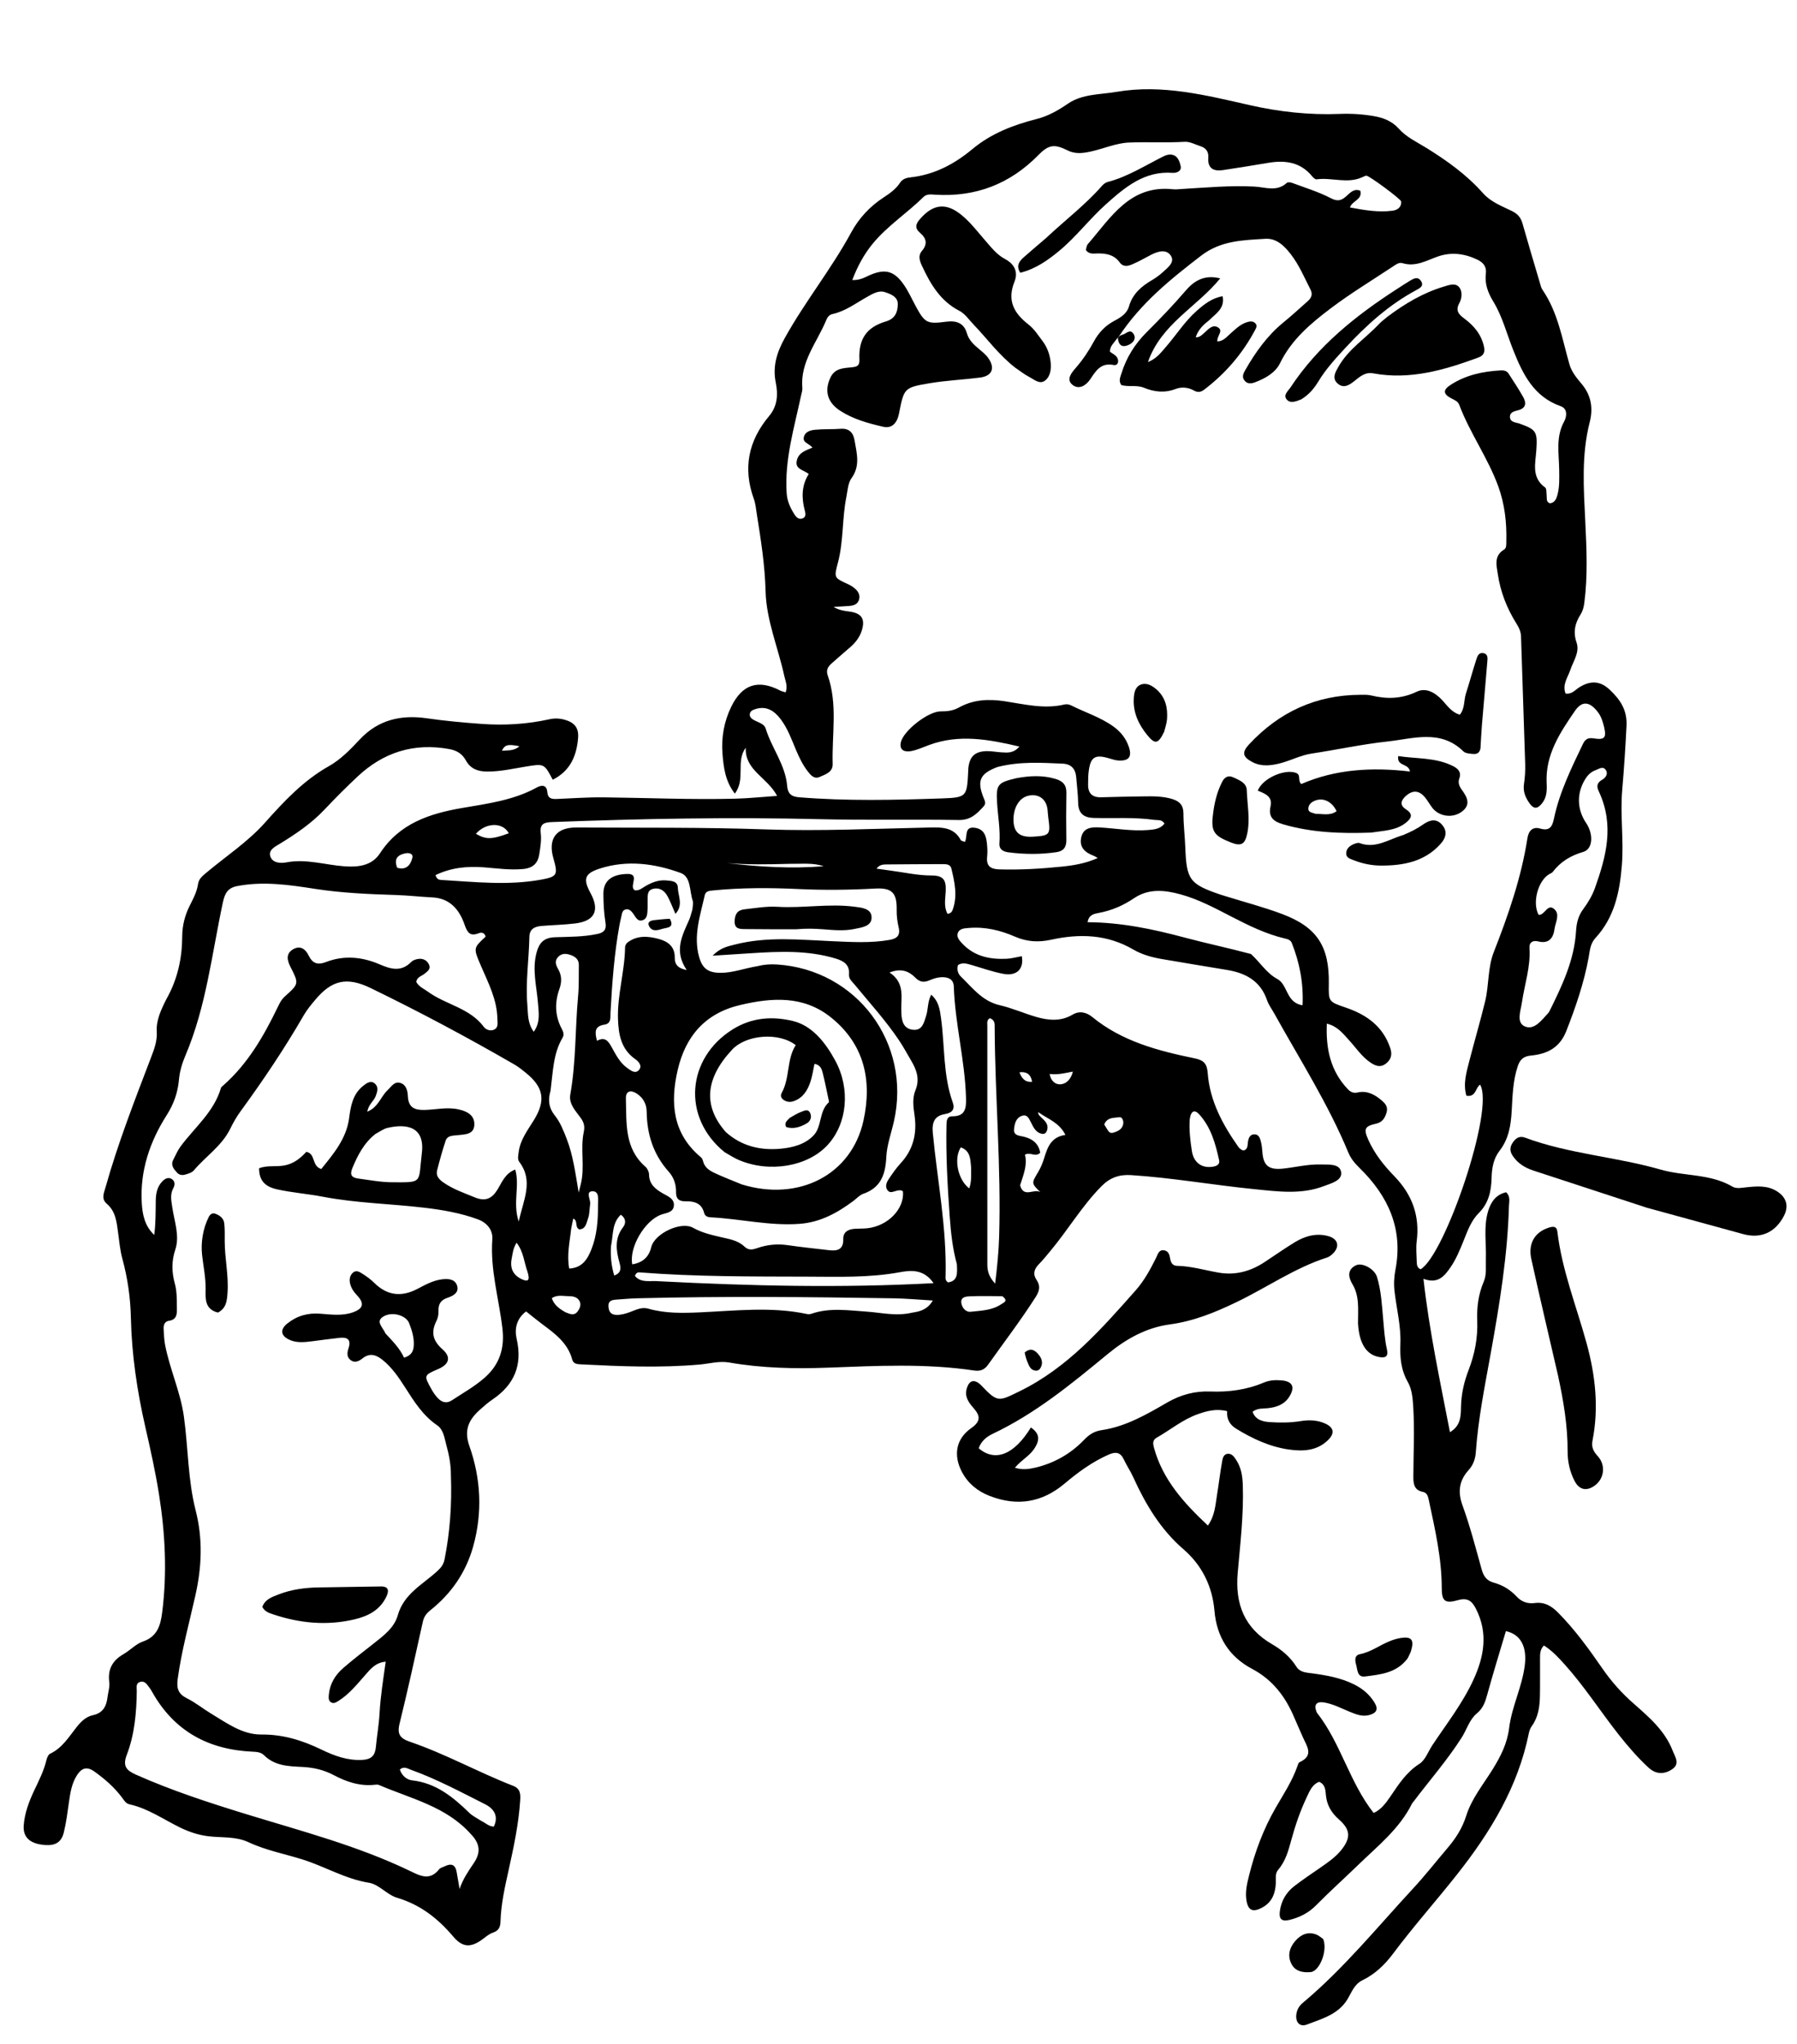 <svg version="1.1" id="Layer_1" xmlns="http://www.w3.org/2000/svg" xmlns:xlink="http://www.w3.org/1999/xlink" x="0px" y="0px"
	 width="100%" viewBox="0 0 816 928" enable-background="new 0 0 816 928" xml:space="preserve">
<path fill="#000000" opacity="1" stroke="none" 
	d="
M75.531,453.645 
	C80.676,444.536 82.695,435.062 82.746,425.04 
	C82.77,420.172 83.963,415.495 86.182,411.099 
	C87.756,407.984 89.429,404.896 89.924,401.35 
	C90.25,399.009 91.955,397.663 93.644,396.245 
	C102.573,388.745 112.485,382.26 120.245,373.566 
	C128.993,363.764 137.766,354.342 149.406,347.791 
	C154.731,344.794 159.129,340.222 163.354,335.716 
	C171.762,326.75 182.079,324.394 193.911,326.11 
	C202.133,327.302 210.434,328.049 218.724,328.652 
	C229.063,329.406 239.358,328.783 249.51,326.535 
	C251.857,326.016 254.153,326.113 256.426,326.758 
	C260.56,327.932 262.902,330.141 262.505,335.016 
	C261.824,343.384 258.839,350.02 250.997,354 
	C247.145,346.622 247.07,346.667 238.885,347.997 
	C232.983,348.956 227.144,350.341 221.08,350.28 
	C216.881,350.238 213.616,348.997 211.524,345.188 
	C209.906,342.239 207.479,340.704 204.029,340.075 
	C187.883,337.133 174.026,341.549 162.218,352.68 
	C157.126,357.479 152.167,362.432 147.367,367.522 
	C141.464,373.783 134.476,378.517 127.209,382.982 
	C125.094,384.281 121.722,385.798 122.763,388.824 
	C123.804,391.845 127.389,392.013 130.164,391.49 
	C139.119,389.801 147.695,392.677 156.449,393.304 
	C162.746,393.755 168.887,392.999 172.516,387.428 
	C181.372,373.832 195.041,369.368 209.798,366.831 
	C221.456,364.827 233.206,363.327 243.808,357.493 
	C246.067,356.25 248.258,356.372 248.515,359.541 
	C248.768,362.665 250.645,362.814 252.999,362.717 
	C259.987,362.431 266.98,361.917 273.966,361.992 
	C293.956,362.208 313.941,363.106 333.936,362.598 
	C339.87,362.447 345.791,361.819 352.862,361.33 
	C348.562,353.011 338.143,349.732 338.639,339.473 
	C333.984,345.686 338.708,353.735 333.674,360.279 
	C329.307,354.672 328.575,348.352 328.076,342.227 
	C327.477,334.862 328.784,327.562 332.049,320.853 
	C337.023,310.631 344.301,308.332 354.258,313.496 
	C354.953,313.856 355.76,314.001 356.744,314.321 
	C357.793,311.535 356.643,309.195 356.14,306.884 
	C353.344,294.051 347.986,281.605 347.647,268.464 
	C347.34,256.56 345.51,245.008 343.655,233.376 
	C343.288,231.078 343.102,228.69 342.318,226.529 
	C337.261,212.581 339.821,200.095 349.263,188.867 
	C353.059,184.352 353.357,179.078 352.271,173.729 
	C350.75,166.236 352.782,159.9 356.449,153.306 
	C365.609,136.837 377.507,122.132 386.491,105.572 
	C390.038,99.034 395.008,93.695 401.296,89.601 
	C404.084,87.786 406.816,85.831 408.699,82.977 
	C409.811,81.29 411.428,80.746 413.36,80.536 
	C424.17,79.359 433.32,74.553 441.569,67.673 
	C450.077,60.578 460.151,56.727 470.745,54.027 
	C475.969,52.695 480.476,50.121 484.961,47.054 
	C491.473,42.6 499.539,42.976 507.039,41.695 
	C527.826,38.145 547.747,43.276 567.716,47.78 
	C581.106,50.8 594.618,52.27 608.347,51.718 
	C613.517,51.51 618.662,51.831 623.779,52.704 
	C628.169,53.453 632.091,54.965 635.146,58.393 
	C638.654,62.329 643.439,64.496 647.813,67.214 
	C657.191,73.039 666.091,79.427 673.471,87.761 
	C676.976,91.72 681.967,93.553 686.532,95.804 
	C689.249,97.144 690.594,98.779 691.367,101.519 
	C693.898,110.485 696.578,119.408 699.223,128.342 
	C699.553,129.456 699.808,130.672 700.446,131.603 
	C707.448,141.821 709.358,153.856 712.667,165.399 
	C713.652,168.836 715.95,171.613 718.186,174.261 
	C722.576,179.462 723.497,185.344 721.885,191.616 
	C718.041,206.568 719.132,221.681 719.862,236.823 
	C720.456,249.13 721.024,261.453 719.417,273.749 
	C719.173,275.618 718.723,277.369 717.739,278.921 
	C715.204,282.92 714.255,286.901 715.896,291.687 
	C717.41,296.106 714.469,300.025 713.094,304.079 
	C711.916,307.554 709.323,310.786 710.903,314.865 
	C713.813,315.301 715.305,313.158 717.209,311.988 
	C722.237,308.896 726.633,309.066 730.897,313.071 
	C735.585,317.474 738.952,322.23 738.584,329.487 
	C738.094,339.133 737.498,348.765 736.651,358.378 
	C735.64,369.859 737.389,381.31 736.471,392.824 
	C735.494,405.1 733.052,416.568 724.437,425.891 
	C722.071,428.452 721.943,431.633 721.385,434.691 
	C719.284,446.212 715.509,457.169 711.247,468.063 
	C708.233,475.766 702.463,478.512 695.234,479.204 
	C691.769,479.535 690.215,481.034 689.213,484.007 
	C686.999,490.574 686.833,497.439 686.455,504.215 
	C686.086,510.843 685.135,517.033 680.909,522.479 
	C678.174,526.003 677.423,530.341 677.315,534.748 
	C677.168,540.722 676.006,546.231 671.501,550.707 
	C668.005,554.18 666.383,558.848 664.577,563.333 
	C662.896,567.51 661.197,571.675 658.622,575.408 
	C655.864,579.405 652.909,583.022 646.375,580.571 
	C649.035,604.37 653.923,626.97 658.405,650.194 
	C663.518,647.217 663.333,642.488 663.436,638.499 
	C663.584,632.701 664.826,627.308 666.873,621.998 
	C669.661,614.767 671.101,607.337 670.795,599.535 
	C670.559,593.51 671.312,587.565 673.723,581.944 
	C675.162,578.589 674.604,575.06 674.722,571.581 
	C674.972,564.287 673.581,556.896 675.78,549.719 
	C677.047,545.587 679.349,542.31 683.915,541.275 
	C685.988,543.205 685.255,545.507 685.199,547.539 
	C684.576,570.065 680.92,592.22 676.937,614.336 
	C674.255,629.227 671.233,644.071 670.162,659.207 
	C669.945,662.276 669.041,665.012 666.908,667.371 
	C662.639,672.094 661.828,677.136 664.104,683.411 
	C667.561,692.937 670.107,702.801 672.831,712.579 
	C673.675,715.609 675.141,717.646 678.199,718.473 
	C682.327,719.589 685.843,721.753 688.744,724.873 
	C690.982,727.279 693.812,728.175 696.904,727.769 
	C701.362,727.182 704.558,729.133 707.507,732.111 
	C715.165,739.847 721.523,748.652 727.668,757.542 
	C731.703,763.38 736.272,768.5 741.544,773.156 
	C748.664,779.443 756.021,785.622 759.56,794.85 
	C760.605,797.577 763.097,800.741 759.202,803.289 
	C755.562,805.671 751.845,805.493 748.635,802.533 
	C743.606,797.896 739.136,792.72 734.906,787.345 
	C726.663,776.874 719.46,765.601 710.522,755.667 
	C707.659,752.485 704.749,749.332 701.071,747.039 
	C699.257,748.927 699.327,750.95 699.316,752.921 
	C699.283,758.587 699.38,764.255 699.266,769.919 
	C699.168,774.786 698.542,779.544 695.54,783.676 
	C694.883,784.581 694.459,785.751 694.234,786.861 
	C689.315,811.203 676.854,831.708 661.732,850.86 
	C652.132,863.019 641.81,874.59 632.524,887.016 
	C628.835,891.952 624.346,896.268 618.65,899.025 
	C615.042,900.771 613.799,904.387 611.96,907.495 
	C607.799,914.525 600.324,916.471 593.533,919.097 
	C589.985,920.47 587.975,917.767 588.751,913.894 
	C589.126,912.025 590.131,910.493 591.57,909.289 
	C610.175,893.711 625.428,874.894 641.824,857.188 
	C647.253,851.326 652.182,845.002 657.369,838.913 
	C661.063,834.577 664.03,829.951 665.783,824.375 
	C668.256,816.509 673.575,810.083 677.859,803.152 
	C681.46,797.327 684.411,791.551 685.298,784.396 
	C686.499,774.709 691.231,765.735 692.411,755.882 
	C693.391,747.705 690.64,742.005 683.809,740.515 
	C681.005,749.974 678.062,759.45 675.435,769.013 
	C674.495,772.435 673.578,775.444 670.601,777.898 
	C667.233,780.674 666.059,785.196 663.734,788.844 
	C657.177,799.133 649.132,808.286 641.812,817.991 
	C641.611,818.257 641.342,818.486 641.198,818.778 
	C635.549,830.229 625.579,838.084 616.759,846.637 
	C610.398,852.804 603.78,858.756 597.522,865.089 
	C594.241,868.41 590.051,870.583 585.352,871.663 
	C581.722,872.497 580.743,870.902 581.163,867.705 
	C581.779,863.011 584.024,859.144 587.717,856.293 
	C591.667,853.244 595.837,850.479 599.938,847.628 
	C603.229,845.342 606.523,843.049 609.053,839.894 
	C613.433,834.432 613.315,830.712 608.068,826.08 
	C604.623,823.039 602.541,819.641 602.083,815.037 
	C601.867,812.863 601.93,810.241 599.046,808.928 
	C595.834,810.093 594.665,813.184 593.354,815.951 
	C590.429,822.131 588.215,828.597 586.407,835.192 
	C585.083,840.021 583.837,844.866 580.451,848.796 
	C578.868,850.632 579.438,852.915 579.331,855.042 
	C579.1,859.632 577.589,863.528 573.373,865.894 
	C568.807,868.456 566.577,867.333 565.919,862.195 
	C565.443,858.477 566.337,854.868 567.214,851.343 
	C569.878,840.635 573.718,830.375 579.244,820.759 
	C582.807,814.56 586.815,808.575 589.167,801.734 
	C589.38,801.113 589.634,800.235 590.114,800.018 
	C596.867,796.972 593.331,792.66 591.577,788.58 
	C590.327,785.672 588.986,782.804 587.763,779.885 
	C583.786,770.4 577.987,762.649 568.609,757.679 
	C558.131,752.126 552.504,743.232 551.47,731.253 
	C550.516,720.185 545.814,710.616 537.416,703.363 
	C526.929,694.307 520.149,682.876 514.534,670.517 
	C513.297,667.793 511.57,665.293 510.311,662.578 
	C508.751,659.215 506.571,658.993 503.428,660.379 
	C496.014,663.646 489.554,668.368 483.443,673.518 
	C473.128,682.21 461.8,683.956 449.403,679.144 
	C443.991,677.043 439.603,673.545 436.811,668.269 
	C432.828,660.746 434.025,653.25 441.008,648.365 
	C445.473,645.242 445.167,642.757 442.037,639.201 
	C439.943,636.822 438.008,634.21 438.921,630.659 
	C439.96,626.62 442.371,625.902 445.358,628.735 
	C445.479,628.849 445.586,628.977 445.702,629.098 
	C453.101,636.83 453.469,636.271 463.066,631.577 
	C484.767,620.962 500.164,603.351 515.695,585.81 
	C519.569,581.434 522.374,576.272 524.978,571.028 
	C525.743,569.487 526.156,567.234 528.654,567.648 
	C530.65,567.979 531.063,569.698 531.354,571.404 
	C531.658,573.19 532.418,574.63 534.486,574.675 
	C540.866,574.813 546.969,576.629 553.187,577.731 
	C560.839,579.087 567.717,577.238 574.097,573.069 
	C578.699,570.061 583.186,566.868 587.878,564.01 
	C592.559,561.158 597.664,559.677 603.167,561.188 
	C607.726,562.44 608.528,566.082 605.045,569.333 
	C604.329,570.001 603.449,570.629 602.532,570.925 
	C587.813,575.67 575.155,584.596 561.36,591.215 
	C551.708,595.847 542.014,599.819 531.24,601.266 
	C520.452,602.714 511.256,607.9 502.795,614.878 
	C486.479,628.334 470.105,641.79 450.764,650.942 
	C447.915,652.29 445.491,654.348 444.421,657.505 
	C451.937,663.902 460.579,660.381 468.116,648.052 
	C472.071,650.813 472.408,653.631 469.501,657.913 
	C467.32,661.124 463.733,662.883 460.856,666.347 
	C464.242,667.394 467.187,666.981 469.968,666.331 
	C478.61,664.312 486.126,660.075 492.264,653.685 
	C494.559,651.297 496.81,649.776 500.229,649.274 
	C511.169,647.664 520.616,642.174 529.981,636.748 
	C536.106,633.2 542.563,631.464 549.527,631.732 
	C557.979,632.058 566.136,630.961 573.953,627.649 
	C576.479,626.578 579.138,626.455 581.813,626.665 
	C586.913,627.064 588.209,629.645 585.474,634.057 
	C583.255,637.637 579.672,638.874 575.729,639.306 
	C573.441,639.557 571.03,639.172 568.777,640.936 
	C570.109,644.637 573.346,645.404 576.611,645.624 
	C581.258,645.937 585.929,645.926 590.57,645.174 
	C594.412,644.551 598.262,644.659 601.851,646.317 
	C605.71,648.1 606.145,650.703 603.121,653.709 
	C598.104,658.698 591.73,658.975 585.355,658.079 
	C576.656,656.857 568.793,653.183 561.342,648.628 
	C558.419,646.84 556.931,644.209 557.241,640.653 
	C552.401,639.411 548.111,640.526 543.857,642.042 
	C537.014,644.48 531.452,649.157 525.237,652.69 
	C523.227,653.832 523.521,655.511 524.065,657.468 
	C528.08,671.887 537.61,682.369 548.486,692.58 
	C551.71,688.086 551.885,683.235 552.649,678.596 
	C553.458,673.678 554.016,668.717 554.899,663.814 
	C555.172,662.3 555.405,660.209 557.51,660.009 
	C559.396,659.829 560.431,661.427 561.346,662.815 
	C563.628,666.273 564.212,670.169 564.346,674.24 
	C564.786,687.599 563.181,700.852 562.027,714.099 
	C560.789,728.312 565.096,739.206 577.746,746.523 
	C582.065,749.021 585.919,752.291 588.662,756.634 
	C590.306,759.236 593.041,759.314 595.7,759.667 
	C602.313,760.547 608.863,761.706 614.92,764.724 
	C618.732,766.624 621.878,769.256 624.128,772.917 
	C626.093,776.116 624.942,777.824 621.56,778.66 
	C618.41,779.438 615.643,778.232 612.874,777.119 
	C609.017,775.568 605.335,773.532 601.161,772.885 
	C597.766,772.358 596.564,773.925 597.81,777.152 
	C597.87,777.307 597.932,777.47 598.033,777.598 
	C608.861,791.383 612.711,809.022 623.749,823.06 
	C626.957,821.722 629.274,818.667 631.396,815.541 
	C635.136,810.033 638.629,804.536 644.548,800.758 
	C647.235,799.044 648.528,795.15 650.458,792.249 
	C656.914,782.546 664.139,773.322 669.05,762.654 
	C673.904,752.108 675.833,741.491 670.257,730.465 
	C668.403,726.799 666.399,725.224 662.074,726.448 
	C656.127,728.131 654.694,726.886 654.685,720.976 
	C654.666,707.38 651.629,694.241 648.815,681.062 
	C648.453,679.366 648.054,677.685 646.085,677.294 
	C642.217,676.526 641.778,673.779 641.787,670.524 
	C641.815,660.028 642.376,649.535 641.753,639.033 
	C641.513,634.986 641.213,630.812 639.273,627.409 
	C636.127,621.892 635.661,616.168 635.899,610.118 
	C636.217,602.074 634.184,594.259 633.256,586.338 
	C632.858,582.944 633.018,579.741 633.656,576.451 
	C637.245,557.936 630.382,543 617.454,530.341 
	C615.253,528.186 613.443,526.083 612.26,523.231 
	C603.102,501.138 590.243,481.007 578.674,460.192 
	C577.541,458.154 576.088,456.224 575.341,454.051 
	C572.299,445.21 565.495,441.668 556.91,440.3 
	C547.226,438.756 537.567,437.054 527.893,435.448 
	C523.252,434.677 518.664,433.441 514.659,431.099 
	C502.821,424.176 490.313,423.782 477.405,426.61 
	C471.705,427.859 466.385,427.63 460.895,425.229 
	C454.311,422.35 447.318,420.669 439.981,421.281 
	C437.961,421.45 435.641,421.485 434.908,423.671 
	C434.281,425.542 435.816,427.158 437.061,428.467 
	C442.548,434.238 449.606,435.637 457.164,435.272 
	C459.453,435.162 461.715,434.502 463.986,434.095 
	C465.048,439.897 461.679,443.257 455.597,442.118 
	C450.71,441.203 445.972,439.492 441.177,438.102 
	C439.101,437.5 437.048,436.822 435.03,438.109 
	C434.373,440.234 435.048,442.104 436.31,443.331 
	C441.587,448.466 446.074,454.549 453.995,456.361 
	C459.648,457.654 465.029,460.094 470.624,461.698 
	C476.158,463.284 481.724,463.798 487.061,460.629 
	C490.184,458.775 493.394,459.582 495.945,461.675 
	C509.579,472.86 526.015,477.087 542.708,480.528 
	C546.813,481.374 548.107,483.165 548.406,487.14 
	C549.363,499.856 555.236,510.649 562.43,520.83 
	C562.798,521.351 563.404,521.728 563.953,522.089 
	C564.2,522.252 564.58,522.211 564.947,522.269 
	C566.695,521.56 566.458,519.914 566.673,518.48 
	C566.936,516.73 567.526,515.022 569.55,514.974 
	C571.615,514.926 572.193,516.773 572.589,518.402 
	C572.94,519.845 573.116,521.347 573.216,522.833 
	C573.637,529.134 576.06,531.235 582.601,530.541 
	C588.22,529.944 593.744,528.517 599.451,528.661 
	C603.083,528.753 608.231,528.154 608.965,531.967 
	C609.728,535.93 604.517,537.189 601.261,538.447 
	C590.939,542.435 580.221,540.925 569.647,539.875 
	C550.943,538.018 532.404,534.698 513.616,533.489 
	C508.24,533.143 504.046,534.619 500.186,538.521 
	C491.333,547.47 484.983,558.338 476.972,567.914 
	C475.261,569.958 473.601,572.06 471.73,573.95 
	C469.55,576.15 468.927,578.479 470.706,581.092 
	C472.59,583.858 471.989,586.146 470.27,588.848 
	C463.552,599.405 455.935,609.314 448.72,619.513 
	C447.004,621.939 445.038,622.602 442.335,622.199 
	C420.28,618.911 398.135,620.078 376,620.905 
	C360.986,621.467 346.006,621.154 331.174,618.57 
	C326.554,617.765 322.223,619.086 317.787,619.48 
	C299.798,621.079 281.835,620.319 263.862,619.407 
	C262.147,619.32 260.38,619.254 259.837,617.215 
	C257.836,609.701 252.025,605.464 246.24,601.167 
	C243.847,599.39 241.553,597.481 238.898,595.382 
	C234.491,598.667 233.574,603.323 234.611,607.846 
	C237.353,619.8 233.499,628.718 223.546,635.425 
	C221.62,636.722 219.863,638.289 218.116,639.831 
	C213.032,644.317 210.507,649.023 213.13,656.44 
	C218.397,671.336 219.159,686.753 214.85,702.13 
	C211.558,713.881 204.905,723.511 195.362,731.088 
	C193.563,732.517 192.492,734.044 191.987,736.334 
	C188.582,751.767 185.2,767.21 181.429,782.556 
	C180.246,787.37 181.711,789.224 186.185,790.754 
	C202.285,796.263 217.209,804.593 233.043,810.766 
	C236.303,812.037 236.395,814.505 236.219,817.269 
	C235.528,828.104 233.25,838.675 230.913,849.237 
	C229.223,856.872 227.495,864.506 227.272,872.368 
	C227.204,874.758 226.506,876.493 223.992,877.331 
	C222.615,877.79 221.335,878.698 220.173,879.61 
	C214.42,884.127 210.509,884.715 205.826,879.195 
	C198.768,870.875 190.849,864.696 180.259,861.549 
	C175.756,860.212 172.066,855.479 167.612,854.77 
	C156.827,853.051 147.65,847.43 137.555,844.239 
	C129.319,841.636 120.747,840.054 112.865,836.355 
	C107.051,833.626 100.76,834.383 94.69,833.649 
	C90.121,833.097 85.953,831.702 81.883,829.732 
	C74.262,826.041 67.265,820.999 58.788,819.147 
	C57.043,818.766 56.215,817.118 55.21,815.805 
	C51.733,811.262 47.51,807.569 42.848,804.253 
	C39.375,801.781 37.024,802.726 34.985,805.881 
	C32.57,809.619 31.912,813.891 31.302,818.198 
	C30.65,822.803 30.084,827.45 28.966,831.951 
	C27.733,836.917 24.437,838.383 18.33,837.356 
	C12.987,836.457 10.397,833.564 10.774,828.644 
	C11.2,823.083 13.14,817.939 15.494,812.944 
	C17.623,808.425 19.907,803.981 21.087,799.068 
	C21.343,798 21.936,796.562 22.785,796.159 
	C28.368,793.511 31.357,788.39 34.971,783.855 
	C36.883,781.455 39.165,779.324 42.152,778.687 
	C46.743,777.709 48.314,774.661 48.818,770.537 
	C49.099,768.232 49.902,765.867 49.613,763.64 
	C48.852,757.769 51.119,753.812 56.11,750.939 
	C59.134,749.199 61.683,746.347 64.876,745.25 
	C71.416,743.004 72.876,737.981 73.625,732.155 
	C75.936,714.174 75.034,696.262 72.208,678.438 
	C70.574,668.129 68.301,657.948 65.97,647.753 
	C62.284,631.635 59.805,614.964 59.438,598.469 
	C59.229,589.026 57.964,580.283 55.548,571.388 
	C54.509,567.565 54.158,563.545 53.622,559.597 
	C52.972,554.799 52.54,549.958 48.49,546.498 
	C45.856,544.247 47.201,541.6 47.902,539.1 
	C53.577,518.867 61.25,499.331 68.717,479.725 
	C70.132,476.009 71.447,472.48 71.187,468.218 
	C70.883,463.213 73.095,458.485 75.531,453.645 
M507.204,153.753 
	C505.906,155.603 503.954,157.115 504.016,159.685 
	C505.143,160.534 506.477,161.126 507.163,162.151 
	C508.29,163.838 507.734,166.116 505.668,165.706 
	C499.868,164.555 497.639,168.344 495.091,172.149 
	C493.133,175.072 489.938,177.015 487.063,174.76 
	C483.911,172.287 486.628,169.174 488.509,167.003 
	C491.701,163.316 494.388,159.332 496.686,155.077 
	C498.892,150.994 501.898,147.829 506.025,145.645 
	C508.841,144.155 511.718,142.398 512.641,139.149 
	C514.28,133.378 518.33,129.961 523.207,127.11 
	C524.923,126.107 526.557,124.896 528.025,123.557 
	C530.199,121.575 533.52,119.137 531.768,116.239 
	C529.782,112.953 525.915,114.02 522.747,115.649 
	C519.934,117.096 517.192,118.708 514.289,119.943 
	C512.319,120.782 510.091,121.404 508.418,119.104 
	C505.87,115.602 502.204,114.973 498.203,115.068 
	C496.432,115.11 494.474,115.498 493.066,113.479 
	C493.334,112.654 493.384,111.503 493.976,110.822 
	C504.445,98.772 513.068,83.812 532.67,85.925 
	C533.982,86.066 535.333,85.879 536.664,85.802 
	C547.633,85.166 558.591,84.126 569.599,84.705 
	C574.605,84.969 579.797,87.209 584.339,83.014 
	C584.777,82.61 586.013,82.754 586.736,83.025 
	C592.652,85.236 598.766,87.091 604.333,89.988 
	C607.439,91.605 609.156,91.019 611.321,89.094 
	C613.11,87.504 614.805,85.454 617.696,86.581 
	C618.768,90.742 614.08,91.005 613,94.183 
	C619.475,95.389 625.779,96.503 632.222,95.679 
	C634.41,95.4 636.421,94.251 636.264,91.493 
	C636.203,90.41 621.547,79.608 620.45,79.753 
	C619.809,79.838 619.193,80.183 618.589,80.46 
	C611.81,83.56 604.73,80.462 597.837,81.419 
	C597.247,81.501 596.363,80.692 595.872,80.089 
	C590.597,73.601 583.657,72.634 575.974,73.917 
	C569.085,75.068 562.191,76.205 555.283,77.232 
	C551.086,77.856 548.326,76.447 548.678,71.651 
	C548.88,68.882 547.668,67.197 545.132,66.386 
	C542.762,65.628 540.321,64.241 537.986,64.38 
	C529.503,64.881 521.015,64.37 512.575,64.72 
	C506.879,64.956 501.295,67.443 495.617,68.722 
	C492.054,69.524 488.432,70.083 484.885,68.329 
	C478.905,65.371 476.343,65.489 471.532,70.388 
	C458.577,83.581 443.005,89.543 424.608,88.388 
	C422.814,88.276 420.823,87.97 419.363,89.411 
	C411.894,96.781 402.923,102.536 396.225,110.713 
	C392.287,115.52 389.381,120.932 387.001,127.135 
	C390.579,127.263 392.573,125.961 394.678,125.026 
	C401.853,121.839 406.054,122.871 410.522,129.407 
	C412.578,132.415 414.085,135.801 415.829,139.022 
	C419.957,146.647 420.998,147.198 429.642,146.056 
	C434.107,145.466 437.697,146.532 439.055,151.291 
	C439.942,154.399 442.088,156.358 444.397,158.312 
	C445.912,159.595 447.55,160.854 448.686,162.443 
	C452.02,167.111 450.56,170.71 444.99,171.421 
	C437.405,172.389 429.722,172.708 422.193,173.975 
	C410.434,175.955 410.515,176.201 408.206,187.858 
	C407.447,191.69 405.246,194.724 401.043,193.752 
	C394.252,192.182 387.443,190.325 381.478,186.451 
	C375.652,182.667 374.253,177.337 377.128,171.34 
	C379.184,167.051 383.191,167.145 386.917,166.735 
	C389.29,166.473 390.387,165.98 390.251,163.126 
	C389.818,153.992 393.469,148.547 402.213,145.958 
	C406.556,144.672 407.594,141.708 407.679,138.17 
	C407.762,134.72 404.486,133.535 401.964,132.666 
	C398.961,131.63 396.129,133.457 393.525,134.917 
	C388.458,137.759 383.782,141.351 377.919,142.604 
	C376.537,142.899 375.706,144.059 375.182,145.336 
	C371.044,155.421 363.293,164.23 364.332,176.158 
	C364.43,177.276 363.993,178.45 363.752,179.588 
	C360.659,194.209 356.219,208.606 357.212,223.872 
	C357.455,227.606 358.887,230.591 360.756,233.542 
	C361.572,234.831 362.744,236.01 364.468,235.342 
	C366.123,234.702 365.787,233.072 365.467,231.865 
	C363.925,226.056 363.932,220.416 367.23,215.204 
	C364.825,213.171 360.647,213.095 361.924,208.688 
	C362.901,205.315 366.065,204.437 368.928,203.203 
	C367.335,201.262 364.384,201.045 365.025,198.403 
	C365.631,195.905 368.088,195.308 370.176,195.1 
	C373.975,194.723 377.831,194.961 381.643,194.673 
	C385.667,194.369 387.472,196.456 388.073,200.038 
	C389.041,205.813 390.715,211.484 386.665,217.086 
	C385.036,219.339 384.902,222.741 384.317,225.666 
	C382.361,235.459 383.074,245.605 380.524,255.318 
	C378.69,262.306 378.624,262.258 385.07,265.203 
	C386.262,265.747 387.43,266.476 388.396,267.354 
	C389.811,268.639 390.665,270.313 390.066,272.288 
	C389.439,274.359 387.627,274.916 385.747,275.092 
	C383.346,275.316 380.93,275.373 378.52,275.502 
	C380.785,276.954 383.139,277.327 385.503,277.614 
	C391.297,278.316 393.052,281.012 391.248,286.49 
	C390.279,289.432 388.43,291.757 386.143,293.765 
	C383.266,296.291 380.322,298.742 377.487,301.314 
	C375.95,302.708 375.033,304.275 375.855,306.615 
	C380.476,319.765 377.709,333.366 378.112,346.774 
	C378.227,350.585 374.873,351.533 372.212,352.72 
	C369.705,353.838 368.143,351.934 366.808,350.213 
	C364.549,347.301 362.957,344.003 361.517,340.615 
	C359.435,335.715 357.668,330.626 354.376,326.355 
	C351.567,322.71 348.065,320.362 343.156,321.883 
	C341.902,322.271 340.474,322.797 340.464,324.44 
	C340.456,325.745 341.534,326.441 342.574,327.016 
	C344.451,328.055 347.015,328.563 347.691,330.763 
	C350.422,339.655 356.655,347.228 357.444,356.832 
	C357.71,360.081 359.097,361.647 362.747,361.946 
	C384.387,363.715 406.043,363.223 427.682,362.477 
	C439.099,362.084 439.084,361.624 439.66,349.927 
	C439.676,349.594 439.661,349.259 439.693,348.927 
	C440.216,343.508 442.614,341.129 448.042,341.01 
	C450.356,340.959 452.676,341.469 455,341.574 
	C457.528,341.688 460.198,342.059 462.902,338.931 
	C448.742,335.604 435.51,333.251 422.035,338.174 
	C419.226,339.201 416.453,340.527 413.545,341.024 
	C410.924,341.473 408.25,340.702 409.078,336.977 
	C410.259,331.661 421.625,322.88 427.173,322.959 
	C430.067,323 432.837,322.646 435.38,321.232 
	C441.958,317.573 448.843,317.247 456.197,318.356 
	C465.185,319.712 474.2,322.056 483.429,319.815 
	C484.322,319.598 485.5,319.797 486.336,320.218 
	C492.722,323.434 499.643,325.566 505.537,329.789 
	C508.905,332.202 511.34,335.268 512.634,339.19 
	C514.082,343.58 512.583,345.529 507.921,345.267 
	C506.618,345.193 505.312,344.796 504.05,344.407 
	C497.096,342.259 495.063,343.577 494.28,350.907 
	C494.103,352.558 494.153,354.233 494.097,355.897 
	C493.96,360.023 495.83,362.085 500.082,361.954 
	C506.41,361.76 512.742,361.658 519.073,361.554 
	C523.571,361.481 528.064,361.429 532.441,362.798 
	C535.661,363.805 537.383,365.591 537.383,369.275 
	C537.384,374.426 538.038,379.573 538.231,384.729 
	C538.781,399.41 540.187,401.357 554.114,406.123 
	C554.901,406.392 555.705,406.612 556.5,406.859 
	C565.08,409.531 573.809,411.805 582.207,414.962 
	C598.072,420.924 603.668,429.646 603.401,446.61 
	C603.273,454.732 603.259,454.772 611.108,457.44 
	C620.549,460.65 628.018,465.939 631.325,475.887 
	C632.3,478.821 631.653,481.114 629.239,482.937 
	C626.814,484.768 624.603,483.927 622.36,482.421 
	C618.398,479.762 615.836,475.796 612.695,472.367 
	C609.953,469.372 607.487,465.951 602.502,464.721 
	C602.002,476.201 604.177,486.215 612.036,494.483 
	C613.246,495.756 614.569,496.408 616.485,495.975 
	C620.797,495.001 624.31,496.921 627.428,499.608 
	C629.058,501.013 630.428,502.507 629.591,505.194 
	C628.764,507.846 627.58,509.546 624.733,510.175 
	C619.717,511.282 619.15,512.54 621.288,517.356 
	C624.1,523.693 628.395,529.089 633.139,533.971 
	C641.252,542.32 644.774,551.934 643.31,563.506 
	C642.917,566.614 643.248,569.82 643.331,572.979 
	C643.366,574.314 643.579,575.666 645.1,576.228 
	C656.084,569.841 678.869,503.347 672.079,492.421 
	C669.929,493.832 670.319,498.178 665.878,497.462 
	C664.288,492.021 665.91,486.75 667.246,481.545 
	C669.558,472.534 672.195,463.618 674.395,454.563 
	C676.197,447.143 675.485,439.452 678.332,432.188 
	C684.892,415.444 690.805,398.454 693.584,380.578 
	C694.128,377.072 696.037,375.194 699.342,376.148 
	C703.824,377.442 704.9,375.145 705.649,371.584 
	C708.177,359.567 713.574,348.65 718.825,337.68 
	C719.829,335.582 721.16,334.819 723.584,335.208 
	C728.641,336.02 729.554,334.977 728.402,330.072 
	C727.833,327.646 727.097,325.249 725.519,323.212 
	C721.867,318.501 718.421,317.989 715.132,322.782 
	C708.372,332.634 701.664,342.682 702.316,355.526 
	C702.478,358.713 702.408,361.962 700.307,364.599 
	C698.529,366.831 696.804,367.923 694.496,364.631 
	C692.547,361.851 691.54,359.243 692.035,355.86 
	C692.467,352.908 692.663,349.883 692.573,346.902 
	C691.991,327.592 691.273,308.286 690.686,288.977 
	C690.616,286.66 689.676,284.82 688.523,282.975 
	C684.231,276.108 681.341,268.688 680.144,260.682 
	C679.543,256.661 678.29,252.363 682.962,249.516 
	C684.175,248.777 683.968,247.146 684.003,245.812 
	C684.222,237.257 683.297,228.911 680.34,220.777 
	C675.649,207.877 667.491,196.664 662.653,183.852 
	C661.997,182.114 660.404,181.586 658.916,180.796 
	C655.245,178.849 655.197,177.001 658.71,174.722 
	C665.627,170.236 673.391,168.589 681.482,168.16 
	C682.827,168.089 684.204,168.322 685.019,169.595 
	C687.259,173.095 689.586,176.549 691.617,180.169 
	C692.961,182.564 693.249,185.026 689.787,186.13 
	C688.072,186.678 685.738,186.849 685.659,189.087 
	C685.563,191.781 688.321,191.716 690.053,192.33 
	C697.744,195.062 698.161,196.085 697.636,204.359 
	C697.262,210.252 695.266,216.767 701.621,221.307 
	C702.375,221.846 702.153,223.792 702.326,225.093 
	C702.492,226.342 701.969,227.853 703.792,228.482 
	C706.001,228.277 706.725,226.454 707.201,224.741 
	C708.234,221.016 708.053,217.159 708.013,213.326 
	C707.938,205.926 706.351,198.457 710.276,191.325 
	C711.357,189.361 712.093,185.599 708.669,184.396 
	C696.449,180.104 691.495,169.864 687.162,158.997 
	C684.204,151.578 682.249,143.709 678.062,136.846 
	C675.615,132.837 674.147,128.816 674.72,124.142 
	C675.105,120.995 673.489,119.141 670.844,117.873 
	C665.033,115.088 658.939,114.323 652.883,116.462 
	C647.639,118.313 642.783,121.286 636.825,119.466 
	C635.207,118.971 633.634,120.248 632.25,121.165 
	C622.949,127.332 613.367,133.129 604.471,139.836 
	C595.33,146.728 586.516,154.076 581.262,164.856 
	C579.135,169.219 574.63,171.753 569.999,173.523 
	C568.155,174.228 566.342,174.421 565.028,172.645 
	C563.858,171.064 564.579,169.557 565.459,168.018 
	C570.123,159.865 575.492,152.312 582.865,146.312 
	C586.609,143.265 590.153,139.972 593.777,136.777 
	C595.419,135.329 596.23,133.71 595.097,131.493 
	C592.295,126.007 589.911,120.276 586.1,115.373 
	C583.169,111.601 579.637,108.092 574.557,108.414 
	C564.416,109.056 554.405,109.171 545.415,116.079 
	C531.471,126.793 517.958,137.69 507.932,152.967 
	C507.932,152.967 507.607,153.323 507.204,153.753 
M204.748,669.69 
	C204.774,664.989 203.902,660.411 202.65,655.918 
	C201.765,652.744 201.414,649.049 198.49,647.054 
	C192.071,642.674 188.1,636.358 184.057,630.032 
	C181.091,625.392 178.022,620.832 173.648,617.334 
	C170.769,615.031 167.878,614.098 164.618,616.692 
	C163.003,617.977 161.085,618.946 159.152,617.427 
	C157.279,615.955 157.669,613.922 158.316,611.921 
	C159.53,608.17 157.703,606.977 154.283,607.355 
	C150.15,607.812 146.027,608.369 141.902,608.899 
	C138.244,609.37 134.554,609.81 131.104,608.096 
	C127.371,606.242 127.197,603.482 130.45,600.875 
	C134.821,597.373 139.709,595.981 145.339,596.406 
	C150.285,596.779 155.354,597.511 160.201,595.802 
	C165.07,594.085 165.577,591.691 162.03,587.966 
	C160.617,586.482 159.508,584.854 159.01,582.871 
	C158.536,580.981 158.788,579.095 160.255,577.783 
	C161.836,576.369 163.461,577.559 164.806,578.422 
	C166.619,579.586 168.408,580.872 169.931,582.385 
	C175.815,588.228 182.284,588.931 189.535,585.149 
	C193.068,583.306 196.613,581.314 200.653,580.81 
	C203.37,580.472 206.509,580.584 207.514,583.545 
	C208.623,586.812 205.796,588.329 203.221,589.177 
	C200.189,590.176 199.001,592.014 199.109,595.126 
	C199.159,596.584 198.918,598.223 198.267,599.506 
	C195.663,604.642 196.346,608.526 200.924,612.565 
	C205.028,616.184 203.93,619.413 198.969,621.545 
	C192.419,624.36 192.388,624.378 195.975,630.791 
	C196.779,632.228 197.744,633.634 198.887,634.808 
	C200.665,636.634 202.754,637.325 205.165,635.742 
	C210.313,632.363 215.722,629.371 220.342,625.223 
	C226.959,619.281 229.168,611.947 228.152,603.176 
	C226.588,589.663 222.543,576.461 223.561,562.594 
	C223.859,558.533 221.253,555.131 216.992,553.565 
	C209.123,550.674 200.947,549.273 192.667,548.291 
	C177.307,546.471 161.783,546.221 146.534,543.292 
	C139.685,541.977 132.672,541.466 125.871,539.966 
	C119.897,538.648 117.688,535.606 117.64,530.388 
	C121.393,528.894 125.481,529.863 129.393,529.053 
	C133.591,528.185 136.484,525.755 139.098,522.919 
	C143.468,523.78 141.371,529.292 145.875,530.725 
	C151.42,523.862 157.324,516.952 158.541,507.554 
	C159.27,501.92 160.255,496.654 164.93,492.951 
	C166.424,491.768 168.398,490.264 170.297,492.007 
	C171.978,493.548 171.346,495.662 170.611,497.605 
	C169.736,499.914 167.269,501.443 166.807,504.691 
	C171.843,502.61 172.892,497.836 175.978,494.95 
	C177.637,493.399 179.035,490.873 181.69,491.613 
	C184.484,492.391 185.099,495.202 185.213,497.693 
	C185.445,502.743 188.141,504.009 192.767,503.899 
	C197.904,503.777 203.035,502.495 208.195,503.642 
	C212.056,504.5 215.546,506.241 215.393,510.626 
	C215.236,515.125 211.169,514.975 207.87,515.359 
	C205.755,515.605 203.195,515.387 202.353,517.893 
	C200.872,522.304 199.642,526.807 198.489,531.318 
	C197.867,533.75 199.295,535.373 201.204,536.731 
	C205.608,539.863 210.656,541.557 215.586,543.591 
	C220.368,545.562 223.327,544.261 225.951,539.986 
	C227.95,536.727 229.366,532.709 233.956,530.968 
	C236.144,538.427 232.699,546.008 235.547,554.575 
	C237.707,544.62 242.358,536.211 235.846,527.546 
	C234.899,526.285 235.331,524.688 235.507,523.177 
	C236.175,517.452 239.643,513.087 242.497,508.416 
	C247.883,499.604 246.873,493.628 238.842,487.104 
	C237.163,485.74 235.458,484.358 233.593,483.281 
	C212.241,470.939 190.466,459.328 168.305,448.571 
	C157.172,443.168 150.47,445.275 143.305,453.727 
	C141.37,456.009 139.42,458.35 137.931,460.927 
	C129.173,476.092 119.41,490.582 109.094,504.719 
	C107.336,507.129 105.857,509.784 104.539,512.468 
	C100.706,520.278 93.367,524.983 87.97,531.401 
	C87.369,532.115 86.308,532.533 85.38,532.86 
	C83.638,533.475 81.85,533.993 80.312,532.286 
	C78.808,530.617 77.429,528.927 78.677,526.52 
	C79.747,524.455 80.666,522.262 82.039,520.412 
	C88.442,511.784 97.184,504.782 100.338,493.898 
	C100.462,493.472 100.97,493.134 101.344,492.806 
	C112.48,483.019 119.693,470.501 126.043,457.378 
	C126.909,455.587 127.74,453.816 129.305,452.417 
	C135.821,446.592 135.761,446.573 131.901,438.962 
	C130.455,436.111 129.651,433.019 132.996,431.027 
	C136.33,429.042 138.739,430.835 140.231,433.931 
	C141.94,437.476 144.389,438.168 148.001,436.766 
	C156.22,433.575 164.536,434.416 172.353,437.792 
	C177.682,440.094 182.241,441.311 186.792,436.664 
	C187.537,435.903 188.853,435.499 189.963,435.342 
	C192.157,435.031 193.97,436.009 194.853,438.014 
	C195.719,439.981 194.069,441.01 192.786,442.07 
	C191.439,443.183 189.314,443.51 189.03,445.803 
	C190.179,447.972 192.443,448.847 194.291,450.203 
	C202.378,456.136 213.293,457.553 219.721,466.216 
	C220.652,467.471 222.6,468.222 224.295,467.475 
	C226.434,466.533 225.884,464.388 225.859,462.621 
	C225.736,453.844 221.734,446.247 218.383,438.463 
	C214.92,430.42 214.888,430.434 220.495,425.244 
	C220.12,423.494 218.745,423.148 217.445,423.656 
	C213.356,425.256 212.211,423.362 210.919,419.676 
	C208.558,412.941 204.309,407.787 196.268,407.409 
	C190.783,407.151 185.314,406.502 179.828,406.328 
	C167.512,405.937 155.24,405.428 143.014,403.531 
	C131.362,401.723 119.637,399.987 107.766,402.261 
	C103.435,403.09 102.11,405.49 101.216,409.642 
	C96.198,432.957 93.675,456.898 84.221,479.133 
	C82.721,482.661 81.599,486.342 81.259,490.185 
	C80.739,496.058 78.899,501.238 75.647,506.351 
	C68.006,518.362 63.538,531.549 64.371,546.053 
	C64.678,551.399 65.707,556.62 70.041,560.648 
	C70.71,555.424 70.671,550.317 70.724,545.21 
	C70.758,541.989 71.321,538.859 73.627,536.413 
	C74.798,535.171 76.374,534.195 78.072,535.317 
	C79.567,536.305 79.452,538.055 78.717,539.385 
	C77.118,542.277 77.798,545.118 78.23,548.103 
	C79.154,554.488 81.691,561 79.597,567.323 
	C77.823,572.681 77.98,577.608 79.4,582.789 
	C80.426,586.532 80.251,590.379 80.324,594.211 
	C80.375,596.939 80.076,599.125 76.698,599.634 
	C74.733,599.929 74.17,601.625 74.3,603.461 
	C74.464,605.777 74.507,608.124 74.935,610.395 
	C77.029,621.508 81.947,631.837 83.515,643.168 
	C85.475,657.337 85.299,671.822 88.844,685.704 
	C92.159,698.683 91.626,711.338 88.752,724.188 
	C85.923,736.841 82.444,749.35 80.688,762.252 
	C80.104,766.547 80.946,769.059 84.92,771.035 
	C88.774,772.95 92.178,775.749 95.888,777.98 
	C103.019,782.268 110.076,787.534 118.665,787.456 
	C128.539,787.367 137.317,790.108 145.966,794.298 
	C151.83,797.138 157.87,799.373 164.656,798.97 
	C168.603,798.736 170.324,796.985 170.672,793.209 
	C171.144,788.078 172.07,782.979 172.353,777.841 
	C172.779,770.078 174.018,762.407 175.151,754.393 
	C170.503,754.778 168.239,757.729 165.865,760.42 
	C162.119,764.666 158.588,769.126 153.707,772.186 
	C152.584,772.89 151.297,773.705 150.041,772.636 
	C149.089,771.826 149.219,770.572 149.326,769.369 
	C149.766,764.422 152.203,760.465 155.794,757.331 
	C160.307,753.393 165.097,749.771 169.799,746.053 
	C174.274,742.514 179.052,738.948 180.637,733.3 
	C183.352,723.629 191.837,719.407 198.404,713.423 
	C200.258,711.733 201.388,710.364 201.88,707.885 
	C204.32,695.574 205.242,683.172 204.748,669.69 
M344.294,438.57 
	C347.064,437.854 349.876,437.683 352.723,437.861 
	C389.038,440.14 413.99,473.597 405.904,509.17 
	C404.687,514.521 402.729,519.841 402.468,525.24 
	C402.088,533.106 400.074,539.185 391.968,541.989 
	C390.319,542.559 389.008,544.104 387.539,545.197 
	C380.233,550.637 372.517,554.909 363.099,555.613 
	C349.506,556.629 336.278,553.337 322.838,552.659 
	C321.54,552.594 320.15,552.278 319.733,550.638 
	C318.596,546.167 315.195,545.282 311.246,545.378 
	C308.35,545.449 306.921,544.209 306.986,541.22 
	C307.063,537.747 305.945,534.485 303.697,531.983 
	C296.663,524.156 293.773,514.96 293.645,504.618 
	C293.604,501.329 292.098,498.44 289.291,496.565 
	C286.612,494.775 284.091,495.047 284.208,498.797 
	C284.55,509.777 283.425,521.261 293.054,529.66 
	C293.963,530.453 294.698,531.973 294.716,533.168 
	C294.785,537.695 297.658,539.888 301.113,541.864 
	C303.367,543.154 306.4,544.256 305.985,547.516 
	C305.599,550.557 302.483,550.617 300.197,551.451 
	C292.732,554.171 285.585,566.357 287.109,574.015 
	C291.656,573.243 294.606,570.862 295.703,566.251 
	C297.177,560.057 309.174,554.276 314.749,557.417 
	C318.789,559.694 323.088,560.642 327.451,561.666 
	C331.176,562.54 335.094,563.123 337.979,565.886 
	C339.906,567.731 341.613,567.398 343.837,566.628 
	C348.277,565.092 352.865,564.594 357.604,565.283 
	C363.858,566.193 370.15,566.834 376.427,567.576 
	C380.251,568.028 383.043,567.328 382.918,562.5 
	C382.839,559.435 384.983,558.133 387.789,557.896 
	C389.779,557.728 391.795,557.837 393.778,557.625 
	C403.216,556.615 410.755,548.807 410.023,540.872 
	C409.14,540.148 408.152,540.365 407.174,540.582 
	C405.759,540.897 404.152,541.909 403.027,540.381 
	C401.765,538.666 402.567,536.782 403.586,535.26 
	C405.247,532.777 406.964,530.283 408.985,528.097 
	C414.746,521.867 416.462,514.551 415.283,506.368 
	C414.732,502.541 414.201,498.576 415.682,495.002 
	C417.795,489.903 416.212,485.679 413.701,481.432 
	C411.923,478.424 410.271,475.331 408.332,472.43 
	C402.301,463.406 394.974,455.404 388.106,447.038 
	C386.978,445.663 385.371,444.474 385.531,442.366 
	C385.863,437.965 383.166,436.286 379.45,435.165 
	C366.74,431.331 353.784,431.939 340.801,432.769 
	C335.518,433.107 330.236,433.449 323.569,433.879 
	C327.245,430.156 330.614,429.612 333.712,428.815 
	C348.322,425.061 363.168,426.656 377.943,427.294 
	C386.599,427.667 395.218,428.222 403.831,426.73 
	C407.201,426.147 408.956,424.821 408.071,421.03 
	C407.47,418.456 407.123,415.749 407.171,413.111 
	C407.311,405.454 405.169,402.971 397.427,403.394 
	C385.774,404.032 374.151,404.166 362.482,403.612 
	C349.507,402.997 336.504,402.978 323.541,404.274 
	C321.968,404.431 320.424,404.616 320.022,406.421 
	C317.971,415.632 314.768,424.763 317.445,434.39 
	C318.939,439.765 321.611,441.646 327.262,441.653 
	C332.835,441.66 338.022,439.581 344.294,438.57 
M213.84,832.7 
	C202.664,820.103 186.615,816.604 172.045,810.352 
	C171.477,810.109 170.72,810.213 170.065,810.282 
	C163.319,810.994 157.23,808.907 151.415,805.822 
	C146.907,803.432 142.163,802.4 137.066,802.164 
	C130.951,801.881 124.694,801.662 119.88,796.845 
	C118.534,795.499 116.634,795.332 114.755,795.249 
	C94.658,794.368 79.044,785.93 69.052,768.05 
	C68.647,767.325 68.19,766.622 67.69,765.959 
	C66.688,764.631 65.694,763.011 63.719,763.546 
	C61.494,764.148 62.127,766.183 62.107,767.75 
	C61.979,777.614 61.109,787.446 57.574,796.671 
	C55.608,801.803 57.375,803.73 61.7,805.658 
	C78,812.924 94.914,818.412 111.935,823.644 
	C136.885,831.313 162.224,837.903 185.881,849.26 
	C190.731,851.588 195.074,854.052 199.406,848.636 
	C199.973,847.926 201.137,847.686 202.032,847.245 
	C205.002,845.782 206.814,846.598 207.37,849.942 
	C207.794,852.492 208.255,855.036 208.7,857.582 
	C210.155,853.119 212.711,849.441 215.173,845.789 
	C218.242,841.235 218.187,837.182 213.84,832.7 
M452.871,348.232 
	C445.034,351.239 443.584,354.33 446.519,361.915 
	C447.057,363.307 447.995,364.624 446.683,366.058 
	C443.641,369.386 440.796,372.362 435.442,372.271 
	C414.458,371.915 393.457,372.41 372.479,371.902 
	C331.836,370.917 291.228,371.658 250.619,373.213 
	C246.956,373.353 245.038,374.049 245.554,378.366 
	C245.922,381.442 245.366,384.679 244.891,387.793 
	C244.27,391.859 242.073,394.093 237.585,394.523 
	C231.532,395.102 225.638,394.21 219.679,393.755 
	C212.073,393.174 204.697,393.915 197.767,397.294 
	C198.291,399.133 199.324,399.423 200.287,399.48 
	C215.392,400.371 230.512,402.106 245.597,399.373 
	C253.052,398.023 253.454,397.197 251.305,389.723 
	C248.733,380.782 252.509,375.625 261.729,375.681 
	C290.375,375.855 319.021,375.531 347.665,376.54 
	C372.475,377.413 397.289,376.209 422.097,375.684 
	C427.793,375.564 433.131,375.517 436.29,381.412 
	C436.512,381.827 437.386,381.893 438.168,382.207 
	C439.444,379.731 437.734,375.148 442.606,375.794 
	C447.326,376.419 447.943,380.182 448.25,383.964 
	C448.384,385.619 448.42,387.309 448.247,388.957 
	C447.812,393.087 449.706,394.567 453.702,394.689 
	C463.217,394.979 472.692,394.408 482.126,393.443 
	C487.553,392.888 493.035,391.986 498.479,389.532 
	C497.562,389.017 497.155,388.715 496.699,388.544 
	C492.935,387.138 490.077,384.885 490.918,380.441 
	C491.798,375.794 495.409,375.422 499.381,375.652 
	C506.682,376.075 513.935,377.414 521.292,376.826 
	C524.097,376.602 526.864,376.362 528.788,373.919 
	C527.615,371.911 525.78,372.439 524.214,372.219 
	C515.098,370.939 505.918,371.569 496.767,371.348 
	C492.154,371.236 489.656,369.338 489.576,364.45 
	C489.513,360.629 488.999,356.817 488.708,352.999 
	C488.411,349.113 486.539,346.855 482.457,346.685 
	C472.812,346.283 463.158,345.592 452.871,348.232 
M336.831,537.709 
	C362.754,545.69 386.729,533.328 392.101,508.711 
	C396.065,490.544 392.535,474.157 377.421,461.968 
	C364.948,451.908 350.656,452.833 336.063,456.28 
	C320.146,460.039 311.266,470.494 307.722,485.806 
	C304.27,500.72 305.422,514.675 318.272,525.388 
	C318.742,525.78 319.089,526.47 319.23,527.082 
	C319.91,530.031 322.181,531.457 324.61,532.581 
	C328.377,534.324 332.243,535.854 336.831,537.709 
M726.06,359.41 
	C724.957,357.185 724.988,355.431 727.51,354.006 
	C729.137,353.086 730.456,351.267 729.058,349.413 
	C727.771,347.705 725.964,349.151 724.492,349.675 
	C722.567,350.36 721.121,351.713 719.997,353.468 
	C715.898,359.863 715.97,367.339 720.264,373.671 
	C723.631,378.637 723.37,385.467 718.982,386.744 
	C713.157,388.44 708.603,391.214 705.016,395.92 
	C704.734,396.29 704.193,396.474 703.752,396.709 
	C698.436,399.546 695.649,409.769 698.676,415.334 
	C701.527,415.598 702.675,409.963 705.799,412.744 
	C708.528,415.173 706.284,418.771 705.896,421.737 
	C705.373,425.733 703.419,428.649 698.447,427.384 
	C696.129,426.795 694.336,427.726 694.517,430.421 
	C695.085,438.888 692.296,446.865 691.098,455.072 
	C690.534,458.941 688.384,464.235 692.434,465.994 
	C696.646,467.824 700.034,463.199 702.948,460 
	C703.172,459.755 703.395,459.491 703.54,459.197 
	C709.292,447.614 714.875,435.933 715.662,422.749 
	C715.889,418.954 716.673,415.757 718.984,412.652 
	C721.149,409.744 723.078,406.475 724.284,403.072 
	C729.272,388.996 733.205,374.775 726.06,359.41 
M314.422,412.869 
	C314.487,411.542 314.948,410.079 314.547,408.912 
	C313.036,404.522 313.861,398.054 309.075,396.312 
	C297.222,391.997 284.792,390.322 272.364,394.319 
	C265.426,396.55 264.664,399.034 268.156,405.46 
	C272.459,413.383 270.036,418.209 261.016,419.259 
	C256.059,419.836 251.052,419.964 246.072,420.356 
	C242.996,420.599 240.458,421.593 240.389,425.307 
	C240.196,435.624 238.589,445.917 239.467,456.236 
	C239.803,460.185 239.459,464.49 242.371,468.413 
	C245.395,464.193 244.641,459.916 244.318,455.699 
	C243.724,447.944 241.537,440.248 243.663,432.396 
	C244.834,428.071 246.959,425.667 251.97,425.498 
	C258.425,425.28 264.953,425.371 271.347,423.993 
	C274.295,423.357 275.476,422.054 274.935,418.766 
	C274.236,414.517 274.016,410.154 273.996,405.838 
	C273.97,400.099 277.429,396.998 284.681,396.76 
	C290.582,396.566 286.102,401.675 287.761,403.764 
	C287.86,403.89 287.997,403.986 288.198,404.17 
	C290.147,404.517 291.581,403.167 293.107,402.283 
	C296.058,400.572 299.081,399.398 302.577,399.699 
	C304.974,399.905 307.752,399.994 307.805,403.064 
	C307.869,406.717 310.436,410.84 306.71,414.896 
	C305.175,411.469 304.254,408.783 302.823,406.404 
	C301.467,404.151 299.22,402.778 296.444,403.555 
	C293.642,404.338 294.184,406.871 294.088,408.976 
	C294.035,410.14 294.141,411.313 294.06,412.474 
	C293.921,414.446 294.125,416.856 291.964,417.709 
	C289.479,418.689 288.644,416.229 287.474,414.703 
	C286.644,413.619 285.724,412.547 284.201,412.851 
	C282.575,413.176 282.465,414.673 282.174,415.966 
	C281.882,417.265 281.549,418.557 281.312,419.865 
	C278.933,432.99 277.954,446.257 277.229,459.554 
	C277.109,461.763 277.721,464.672 274.471,465.176 
	C269.797,465.901 270.097,468.696 271.087,472.526 
	C274.657,470.557 276.17,472.567 277.685,475.281 
	C279.622,478.75 281.423,482.432 284.788,484.827 
	C286.358,485.944 288.439,487.683 290.109,485.8 
	C291.798,483.896 290.035,481.941 288.412,480.799 
	C282.09,476.348 280.871,469.805 280.628,462.775 
	C280.245,451.724 283.703,441.049 283.835,430.045 
	C283.844,429.313 284.34,428.344 284.924,427.9 
	C289.347,424.536 294.361,424.955 299.24,426.308 
	C303.282,427.429 306.443,429.685 306.403,434.677 
	C306.384,437.109 307.034,439.5 311.819,440.366 
	C305.855,431.647 309.862,424.615 312.993,417.455 
	C313.523,416.244 313.795,414.92 314.422,412.869 
M568.054,433.114 
	C572.128,436.789 575.068,441.788 579.971,444.419 
	C584.921,447.076 583.911,455.259 591.485,456.372 
	C591.946,446.1 590.101,436.959 586.583,428.091 
	C586.03,426.697 584.669,426.358 583.346,426.044 
	C574.845,424.027 567.076,420.217 559.374,416.242 
	C551.828,412.348 544.347,408.305 536.089,406.036 
	C528.822,404.04 521.601,403.284 514.936,407.793 
	C510.029,411.113 504.778,413.37 498.945,414.461 
	C496.875,414.848 494.371,415.253 493.889,418.675 
	C509.159,418.766 523.586,421.806 537.917,425.639 
	C547.686,428.252 557.599,430.326 568.054,433.114 
M434.496,573.889 
	C432.554,566.8 431.773,559.546 431.249,552.235 
	C430.261,538.455 429.489,524.672 429.784,510.849 
	C429.824,508.974 429.889,506.768 432.387,506.796 
	C438.554,506.865 438.781,502.811 438.655,498.352 
	C438.173,481.372 433.681,464.832 433.109,447.855 
	C432.992,444.381 430.297,443.525 427.454,443.639 
	C425.671,443.711 423.83,444.297 422.17,445.012 
	C419.592,446.122 417.727,445.979 415.563,443.777 
	C412.757,440.923 409.19,439.424 403.925,441.518 
	C409.762,445.358 409.56,450.541 409.292,455.763 
	C409.215,457.257 409.252,458.761 409.314,460.257 
	C409.465,463.862 410.503,467.127 414.636,467.515 
	C418.84,467.909 419.531,464.277 420.519,461.289 
	C421.52,458.26 421.11,454.844 422.854,451.59 
	C426.343,454.64 426.791,458.502 427.301,462.186 
	C429.074,474.975 428.183,488.122 432.651,500.557 
	C433.695,503.462 432.459,505.209 429.213,505.75 
	C424.37,506.558 423.108,509.419 423.581,514.379 
	C425.646,536.033 429.964,557.495 429.378,579.384 
	C429.352,580.346 429.212,581.428 430.518,582.196 
	C435.019,581.535 434.7,578.062 434.496,573.889 
M414.373,595.899 
	C417.837,595.394 421.108,594.548 423.603,590.415 
	C417.22,590.048 411.494,589.513 405.76,589.42 
	C366.954,588.794 328.146,588.426 289.339,589.414 
	C286.179,589.495 283.024,589.794 279.868,590.015 
	C277.926,590.151 276.144,590.475 276.296,593.097 
	C276.43,595.412 277.356,596.891 279.902,596.947 
	C282.119,596.996 284.178,596.363 286.215,595.609 
	C288.854,594.632 291.401,593.261 294.393,594.122 
	C302.042,596.322 309.89,596.147 317.71,595.803 
	C333.986,595.087 350.27,593.095 366.481,596.561 
	C367.105,596.695 367.85,596.647 368.454,596.438 
	C376.773,593.556 385.186,594.915 393.663,595.476 
	C400.26,595.913 406.875,597.69 414.373,595.899 
M250.005,495.178 
	C248.77,499.242 249.129,502.895 251.929,506.41 
	C254.42,509.537 255.889,513.319 257.341,517.064 
	C260.209,524.465 261.231,532.293 262.774,541.406 
	C263.308,539.298 263.498,538.538 263.693,537.779 
	C265.713,529.907 263.421,521.776 265.079,513.926 
	C265.624,511.348 265.179,509.61 263.698,507.533 
	C261.425,504.344 258.193,501.219 258.967,496.881 
	C261.612,482.066 261.135,467.024 262.516,452.12 
	C262.946,447.487 262.762,442.797 262.841,438.132 
	C262.885,435.502 261.139,434.251 258.987,433.514 
	C257.027,432.843 255.026,432.744 253.424,434.457 
	C251.715,436.284 252.406,438.141 253.45,439.96 
	C255.137,442.902 255.161,445.801 254.006,449.038 
	C251.856,455.066 251.969,461.116 255.01,466.929 
	C255.714,468.275 256.347,469.608 255.432,471.157 
	C251.206,478.308 251.118,486.412 250.005,495.178 
M170.435,514.844 
	C165.305,518.894 162.432,524.439 159.999,530.327 
	C158.782,533.273 159.583,534.642 162.698,535.05 
	C167.785,535.716 172.83,536.704 177.989,536.734 
	C192.327,536.816 189.889,537.186 191.555,523.524 
	C193.022,511.484 184.684,510.015 175.93,512.063 
	C174.208,512.466 172.661,513.619 170.435,514.844 
M299.604,581.696 
	C340.731,583.799 381.859,584.814 423.929,582.542 
	C419.487,576.107 413.664,576.645 408.568,577.583 
	C394.681,580.14 380.659,579.632 366.748,579.587 
	C341.307,579.505 315.828,579.655 290.423,577.646 
	C289.525,577.575 288.801,577.885 288.313,579.262 
	C291.065,582.603 295.107,581.275 299.604,581.696 
M449.546,462.236 
	C447.978,463 448.34,464.486 448.339,465.742 
	C448.315,501.854 448.311,537.966 448.341,574.078 
	C448.343,576.887 448.956,579.561 451.882,582.753 
	C452.84,574.949 453.487,568.297 453.694,561.559 
	C454.671,529.762 451.813,498.051 451.672,466.28 
	C451.665,464.802 451.826,463.217 449.546,462.236 
M463.22,538.117 
	C464.847,544.118 469.605,539.371 472.431,541.255 
	C468.276,537.167 468.36,537.217 471.41,532.101 
	C472.588,530.127 473.484,527.929 474.165,525.727 
	C475.675,520.844 477.268,516.138 483.796,515.249 
	C480.936,509.465 475.562,507.95 471.446,504.874 
	C471.409,505.631 471.64,506.065 471.957,506.424 
	C473.657,508.348 476.363,509.744 475.5,513.01 
	C475.232,514.024 474.508,514.939 473.389,514.778 
	C470.306,514.334 469.257,511.721 468.048,509.365 
	C467.191,507.693 466.387,505.783 464.054,506.583 
	C461.287,507.531 460.75,510.123 460.458,512.634 
	C460.209,514.769 461.639,515.429 463.497,515.755 
	C468.001,516.544 471.512,518.503 472.352,523.332 
	C470.108,525.549 467.932,522.821 465.408,524.217 
	C466.612,528.745 464.841,533.046 463.22,538.117 
M259.321,558.072 
	C258.726,563.918 257.314,569.741 258.471,575.919 
	C264.471,575.596 266.805,571.557 268.535,567.224 
	C271.087,560.828 271.582,554.002 271.545,547.199 
	C271.532,544.828 272.326,540.626 268.907,540.835 
	C265.758,541.027 268.318,544.658 267.98,546.719 
	C267.633,548.836 267.773,551.106 267.051,553.071 
	C266.293,555.136 266.038,558.112 262.963,558.125 
	C260.892,556.963 262.585,554.347 260.34,553.188 
	C259.975,554.755 259.679,556.024 259.321,558.072 
M218.671,826.751 
	C220.444,827.563 221.86,829.155 224.237,829.268 
	C226.563,824.435 224.211,821.084 220.283,819.108 
	C209.187,813.525 198.215,807.629 186.482,803.423 
	C185.09,802.924 183.479,801.727 181.559,803.334 
	C182.43,806.061 184.648,807.983 187.118,808.26 
	C197.991,809.478 205.734,815.842 213.131,823.035 
	C214.536,824.4 216.393,825.301 218.671,826.751 
M540.246,508.179 
	C539.916,513.026 540.482,517.794 541.221,522.583 
	C542.02,527.75 545.695,530.556 550.901,529.646 
	C552.598,529.35 553.985,528.56 553.593,526.759 
	C551.959,519.251 549.913,511.841 544.601,505.954 
	C542.566,503.7 540.805,504.061 540.246,508.179 
M404.253,395.223 
	C410.493,396.032 416.735,397.477 422.973,397.461 
	C428.582,397.447 429.653,399.713 429.447,404.562 
	C429.303,407.962 428.465,411.619 430.255,414.865 
	C431.845,414.689 432.328,413.804 432.662,412.855 
	C434.868,406.586 433.475,400.416 432.003,394.284 
	C431.584,392.54 429.97,392.298 428.392,392.305 
	C419.767,392.343 411.142,392.342 402.518,392.448 
	C401.033,392.466 399.358,392.509 398.032,394.357 
	C400.171,394.64 401.801,394.856 404.253,395.223 
M175.04,605.375 
	C178.265,608.827 181.588,612.195 183.478,616.387 
	C186.963,615.323 187.75,613.314 187.89,610.804 
	C188.09,607.227 187.036,603.928 185.769,600.67 
	C184.416,597.19 178.184,595.28 174.165,597.645 
	C170.315,599.91 173.765,602.433 175.04,605.375 
M455.126,588.466 
	C450.329,588.453 445.526,588.301 440.737,588.498 
	C438.922,588.573 436.177,588.652 436.515,591.45 
	C436.77,593.565 438.445,595.788 440.821,595.526 
	C445.534,595.004 450.471,594.923 454.621,592.12 
	C455.743,591.362 458.086,590.634 455.126,588.466 
M277.434,565.834 
	C277.175,570.263 277.563,574.602 278.916,579.074 
	C282.386,577.841 281.883,575.384 281.29,573.219 
	C279.754,567.608 278.988,562.249 282.94,557.127 
	C284.226,555.459 284.378,553.169 281.894,551.47 
	C277.846,555.326 278.538,560.43 277.434,565.834 
M440.953,529.765 
	C440.634,526.169 440.601,522.415 436.292,520.895 
	C432.964,526.015 434.929,535.571 440.118,539.531 
	C441.174,536.576 440.997,533.598 440.953,529.765 
M239.541,577.405 
	C237.983,573.119 237.783,568.305 234.573,564.186 
	C232.996,566.667 232.782,569.113 232.327,571.511 
	C231.498,575.88 233.064,578.981 237.065,580.804 
	C240.274,582.266 240.558,580.68 239.541,577.405 
M256.805,595.767 
	C258.678,596.506 260.682,597.508 262.246,595.442 
	C263.236,594.134 264.028,592.436 263.2,590.769 
	C262.171,588.695 260.005,588.445 258.019,588.443 
	C255.614,588.441 253.065,587.691 250.562,589.35 
	C251.552,592.281 253.676,594.023 256.805,595.767 
M358.495,392.172 
	C349.031,392.431 339.567,392.631 330.09,391.826 
	C344.715,393.566 359.334,394.435 373.995,393.272 
	C369.244,391.618 364.341,392.243 358.495,392.172 
M231.033,378.303 
	C228.379,373.198 220.682,373.319 216.1,378.537 
	C220.614,381.157 223.159,381.202 231.033,378.303 
M501.422,510.487 
	C502.026,511.465 502.597,512.466 503.243,513.415 
	C504.253,514.9 505.564,514.248 506.78,513.791 
	C508.593,513.111 509.913,511.906 510.076,509.875 
	C510.175,508.64 509.473,507.071 508.422,507.209 
	C505.844,507.55 502.806,507.119 501.422,510.487 
M180.364,393.953 
	C184.377,395.146 186.392,392.823 187.231,389.509 
	C187.751,387.456 185.658,387.111 184.201,387.386 
	C180.923,388.007 178.653,389.601 180.364,393.953 
M487.172,486.498 
	C483.811,487.113 480.496,488.044 476.622,487.573 
	C477.174,490.8 479.293,492.392 481.432,492.274 
	C484.476,492.107 486.426,489.636 487.172,486.498 
M227.914,340.836 
	C230.543,340.57 233.378,341.026 235.865,338.791 
	C230.673,337.722 229.175,338.108 227.914,340.836 
M462.91,486.825 
	C463.906,489.293 465.165,491.397 468.648,491.134 
	C468.075,487.453 465.875,486.425 462.91,486.825 
z"/>
<path fill="#000000" opacity="1" stroke="none" 
	d="
M747.851,548.306 
	C730.402,542.619 713.348,537.018 696.292,531.422 
	C692.392,530.143 689.073,528.099 686.79,524.555 
	C685.29,522.227 685.739,520.176 687.344,518.145 
	C688.725,516.396 690.305,515.663 692.562,516.5 
	C712.481,523.889 733.855,525.177 754.069,530.983 
	C764.848,534.079 776.572,532.779 786.607,538.683 
	C788.52,539.809 790.795,539.246 792.97,539.024 
	C797.774,538.532 802.606,538.065 807.007,540.91 
	C811.263,543.661 812.372,547.603 810.028,552.079 
	C806.1,559.58 799.565,562.468 791.51,560.259 
	C777.087,556.305 762.666,552.349 747.851,548.306 
z"/>
<path fill="#000000" opacity="1" stroke="none" 
	d="
M707.475,624.427 
	C703.359,606.543 699.211,589.098 695.356,571.589 
	C693.806,564.549 696.909,559.439 703.121,557.397 
	C705.108,556.743 706.87,556.489 707.193,559.192 
	C709.278,576.651 715.816,592.944 720.431,609.737 
	C724.45,624.356 726.096,639.078 723.134,654.058 
	C722.52,657.161 723.721,659.095 725.579,661.154 
	C729.245,665.215 728.507,671.341 724.081,674.49 
	C720.409,677.104 717.109,676.381 715.013,672.364 
	C712.818,668.157 711.818,663.513 711.838,658.884 
	C711.886,647.324 709.982,636.062 707.475,624.427 
z"/>
<path fill="#000000" opacity="1" stroke="none" 
	d="
M616.655,600.797 
	C616.641,594.405 617.419,588.461 614.076,582.907 
	C612.32,579.988 611.606,576.384 615.752,574.425 
	C618.676,573.043 624.163,576.159 625.252,579.651 
	C627.19,585.867 627.477,592.367 628.078,598.773 
	C628.512,603.39 628.741,608.021 629.784,612.546 
	C630.619,616.169 628.781,616.602 625.96,616.017 
	C620.341,614.853 617.185,609.828 616.655,600.797 
z"/>
<path fill="#000000" opacity="1" stroke="none" 
	d="
M639.181,752.905 
	C634.15,759.579 626.877,760.188 619.863,761.11 
	C616.277,761.582 616.455,758.071 615.837,755.906 
	C615.321,754.099 614.843,751.493 617.551,750.971 
	C622.575,750.002 626.544,746.845 631.139,745.04 
	C632.667,744.439 634.267,743.926 635.882,743.659 
	C640.926,742.824 642.257,744.41 640.764,749.401 
	C640.435,750.498 639.846,751.518 639.181,752.905 
z"/>
<path fill="#000000" opacity="1" stroke="none" 
	d="
M600.837,880.282 
	C602.999,885.474 599.218,894.947 595.161,895.306 
	C591.689,895.614 588.257,895.052 586.488,891.703 
	C584.492,887.926 585.512,884.207 588.237,881.102 
	C590.697,878.3 593.791,876.835 597.586,878.205 
	C598.652,878.59 599.57,879.384 600.837,880.282 
z"/>
<path fill="#000000" opacity="1" stroke="none" 
	d="
M465.297,614.017 
	C468.191,611.582 470.13,613.094 471.79,615.187 
	C473.095,616.832 473.641,618.738 472.621,620.781 
	C472.145,621.734 471.383,622.385 470.249,622.268 
	C468.043,622.04 467.348,620.257 466.645,618.564 
	C466.076,617.193 465.632,615.769 465.297,614.017 
z"/>
<path fill="#000000" opacity="1" stroke="none" 
	d="
M672.261,339.772 
	C671.614,342.817 669.552,342.34 667.802,342.185 
	C666.674,342.084 665.265,341.857 664.527,341.132 
	C654.159,330.956 641.765,335.362 630.054,336.629 
	C618.503,337.879 607.091,340.371 595.587,342.115 
	C590.574,342.875 586.142,345.286 581.313,346.527 
	C577.019,347.632 572.76,348.111 568.675,345.968 
	C564.269,343.658 563.807,341.566 567.231,337.892 
	C580.84,323.286 597.554,315.507 617.66,315.437 
	C619.322,315.432 621.047,315.341 622.637,315.728 
	C629.741,317.454 636.435,317.319 643.322,314.032 
	C647.547,312.015 651.679,314.426 654.889,317.858 
	C657.214,320.344 659.135,323.407 662.912,324.465 
	C665.255,321.529 664.665,317.967 665.66,314.887 
	C667.294,309.828 668.661,304.684 670.313,299.632 
	C670.794,298.162 671.326,296.112 673.559,296.518 
	C675.846,296.935 675.493,298.956 675.362,300.563 
	C674.58,310.167 673.706,319.762 672.911,329.365 
	C672.638,332.675 672.504,335.998 672.261,339.772 
z"/>
<path fill="#000000" opacity="1" stroke="none" 
	d="
M461.074,166.976 
	C453.603,161.218 448.332,153.834 442.109,147.364 
	C440.035,145.208 438.225,142.45 435.689,141.145 
	C426.917,136.632 422.447,128.868 418.544,120.436 
	C417.464,118.101 416.918,115.916 418.62,113.93 
	C421.296,110.807 420.686,108.188 417.838,105.77 
	C415.334,103.642 415.711,101.792 417.735,99.467 
	C423.808,92.489 429.691,91.871 436.755,97.726 
	C440.755,101.042 443.891,105.166 447.27,109.057 
	C450.005,112.206 452.623,115.608 456.318,117.565 
	C460.825,119.953 462.383,123.605 460.658,127.905 
	C457.245,136.411 460.368,142.168 467.006,147.31 
	C469.573,149.299 471.451,152.235 473.446,154.887 
	C475.479,157.589 476.639,160.764 477.047,164.096 
	C477.44,167.311 477.089,170.857 474.492,172.82 
	C472.062,174.656 469.469,172.213 467.186,171.031 
	C465.132,169.967 463.294,168.486 461.074,166.976 
z"/>
<path fill="#000000" opacity="1" stroke="none" 
	d="
M622.6,377.994 
	C608.797,378.506 595.558,377.997 582.612,374.222 
	C578.411,372.997 575.8,371.037 576.939,366.096 
	C577.994,361.521 574.294,360.235 571.147,358.966 
	C573.209,353.383 583.285,349.006 588.402,350.847 
	C591.006,351.784 589.07,354.19 590.887,355.952 
	C606.416,349.175 623.101,348.23 640.258,350.266 
	C639.615,346.341 634.199,348.09 634.916,343.25 
	C643.304,344.545 651.967,343.814 659.861,347.822 
	C662.013,348.915 663.73,350.507 662.66,353.419 
	C661.965,355.311 662.635,356.964 663.783,358.537 
	C666.186,361.829 668.084,365.306 663.802,368.491 
	C659.592,371.622 653.42,370.701 650.38,366.715 
	C649.171,365.13 648.22,363.337 646.93,361.828 
	C644.249,358.691 641.295,358.691 638.288,361.448 
	C635.994,363.552 635.58,365.625 638.515,367.494 
	C642.069,369.757 640.649,371.763 638.216,373.651 
	C633.754,377.113 628.278,377.093 622.6,377.994 
M597.463,369.487 
	C600.646,369.416 604.009,370.479 606.929,368.253 
	C604.761,363.726 600.636,361.899 596.821,363.615 
	C595.393,364.256 594.265,365.267 594.104,366.912 
	C593.92,368.774 595.559,368.838 597.463,369.487 
z"/>
<path fill="#000000" opacity="1" stroke="none" 
	d="
M629.924,143.875 
	C637.965,137.819 646.241,132.925 655.601,130.12 
	C657.938,129.419 660.882,128.246 662.629,130.439 
	C664.163,132.365 663.868,135.441 662.667,137.611 
	C660.783,141.015 662.409,142.757 664.881,144.586 
	C669.265,147.832 672.642,151.783 673.852,157.338 
	C674.417,159.931 673.717,161.433 671.216,162.351 
	C655.804,168.009 640.242,172.585 623.525,169.489 
	C619.962,168.829 617.535,170.966 615.067,172.94 
	C612.741,174.8 610.208,176.491 607.484,174.188 
	C604.619,171.766 606.442,168.838 607.772,166.484 
	C612.292,158.488 620.136,153.569 626.261,147.045 
	C627.279,145.959 628.51,145.073 629.924,143.875 
z"/>
<path fill="#000000" opacity="1" stroke="none" 
	d="
M549.235,145.247 
	C546.464,147.432 544.136,149.526 542.953,153.126 
	C544.833,153.204 545.753,152.065 546.8,151.164 
	C548.652,149.57 550.595,147.012 553.175,148.701 
	C555.62,150.301 552.482,152.536 552.79,155.01 
	C555.542,154.931 557.082,152.882 558.837,151.335 
	C561.211,149.241 563.454,146.986 566.654,146.15 
	C567.829,145.843 568.976,145.793 569.937,146.684 
	C571.065,147.732 570.45,148.828 569.904,149.854 
	C564.187,160.598 556.432,169.599 546.739,176.951 
	C545.232,178.095 543.805,178.233 542.142,177.291 
	C539.525,175.809 536.459,175.591 533.896,176.574 
	C528.862,178.504 524.184,177.97 519.434,176.026 
	C516.124,174.672 512.494,175.785 509.172,174.804 
	C507.836,172.929 508.729,171.198 509.254,169.498 
	C511.456,162.353 515.352,156.155 520.581,150.928 
	C526.698,144.814 532.688,138.624 538.315,132.039 
	C541.986,127.744 546.625,124.504 554.09,126.378 
	C543.358,139.542 527.272,147.053 521.268,164.379 
	C525.237,162.772 527.148,160.098 529.236,157.717 
	C534.055,152.219 537.945,145.918 543.489,141.049 
	C546.822,138.123 550.274,135.332 555.187,134.486 
	C556.253,140.017 552.262,142.183 549.235,145.247 
z"/>
<path fill="#000000" opacity="1" stroke="none" 
	d="
M475.037,108.041 
	C483.679,99.944 492.864,92.955 500.484,84.285 
	C501.116,83.566 502.02,82.872 502.92,82.637 
	C511.902,80.291 519.672,75.335 527.839,71.231 
	C528.865,70.715 530.028,70.199 531.139,70.173 
	C534.619,70.089 535.607,73.035 536.135,75.467 
	C536.61,77.658 534.343,78.615 532.432,78.473 
	C519.658,77.525 510.862,85.002 502.24,92.696 
	C494.785,99.349 488.748,107.447 481.023,113.845 
	C475.763,118.202 470.251,122.094 463.288,123.829 
	C461.256,120.597 462.865,118.57 464.93,116.745 
	C468.172,113.88 471.487,111.098 475.037,108.041 
z"/>
<path fill="#000000" opacity="1" stroke="none" 
	d="
M590.857,181.323 
	C588.294,182.332 585.705,183.354 584.111,181.13 
	C582.726,179.197 584.959,177.459 586.004,175.875 
	C598.471,156.99 615.691,143.23 634.445,131.141 
	C636.404,129.878 638.346,128.584 640.349,127.394 
	C641.952,126.441 643.792,125.434 645.2,127.489 
	C646.767,129.777 644.793,130.799 643.186,131.66 
	C630.834,138.277 620.595,147.488 611.16,157.68 
	C606.638,162.565 602.114,167.446 598.641,173.196 
	C596.737,176.347 594.393,179.166 590.857,181.323 
z"/>
<path fill="#000000" opacity="1" stroke="none" 
	d="
M637.134,379.117 
	C640.57,377.702 643.522,376.206 646.262,374.275 
	C648.871,372.435 651.819,371.429 654.383,373.978 
	C657.369,376.947 656.864,380.134 654.082,383.204 
	C646.863,391.171 637.352,392.956 627.328,392.971 
	C623.036,392.978 618.732,392.134 614.659,390.518 
	C613.101,389.9 611.258,389.436 611.292,387.383 
	C611.326,385.369 612.768,384.074 614.528,383.312 
	C615.414,382.928 616.608,382.466 617.394,382.759 
	C624.586,385.437 630.451,381.1 637.134,379.117 
z"/>
<path fill="#000000" opacity="1" stroke="none" 
	d="
M554.867,355.146 
	C556.062,352.602 557.89,351.932 559.955,352.883 
	C562.622,354.11 566.033,355.354 566.143,358.685 
	C566.361,365.268 567.741,371.852 566.354,378.476 
	C565.353,383.262 563.635,384.309 559.066,382.523 
	C550.795,379.289 549.676,377.378 550.987,368.299 
	C551.628,363.864 552.681,359.526 554.867,355.146 
z"/>
<path fill="#000000" opacity="1" stroke="none" 
	d="
M528.628,332.231 
	C525.912,337.791 524.507,338.073 520.959,333.723 
	C517.089,328.979 514.524,323.611 514.825,317.313 
	C514.942,314.842 515.322,311.966 517.856,310.883 
	C520.529,309.741 523.106,311.206 525.147,312.991 
	C529.231,316.562 530.323,321.345 529.93,326.52 
	C529.793,328.32 529.178,330.083 528.628,332.231 
z"/>
<path fill="#000000" opacity="1" stroke="none" 
	d="
M508.09,152.784 
	C508.699,152.392 509.13,152.091 509.603,151.991 
	C511.331,151.627 513.177,149.018 514.77,151.65 
	C516.028,153.727 514.658,155.533 512.685,156.487 
	C510.159,157.709 508.125,157.412 507.638,153.701 
	C507.607,153.323 507.932,152.967 508.09,152.784 
z"/>
<path fill="#000000" opacity="1" stroke="none" 
	d="
M172.078,720.249 
	C176.26,719.96 176.905,721.741 175.464,724.816 
	C172.575,730.979 167.087,733.736 160.959,735.181 
	C148.503,738.119 136.189,736.976 124.125,732.928 
	C122.294,732.313 120.265,731.737 119.121,729.527 
	C120.334,726.056 123.619,724.961 126.607,723.811 
	C132.401,721.581 138.507,720.774 144.703,720.68 
	C153.686,720.545 162.67,720.426 172.078,720.249 
z"/>
<path fill="#000000" opacity="1" stroke="none" 
	d="
M98.964,595.903 
	C92.876,594.37 93.309,589.472 93.372,585.341 
	C93.453,579.998 92.335,574.905 91.766,569.755 
	C91.162,564.302 92.054,557.927 94.797,552.482 
	C95.333,551.418 96.332,550.52 97.638,550.973 
	C99.766,551.71 101.588,553.049 101.842,555.438 
	C102.121,558.073 102.048,560.75 102.043,563.409 
	C102.029,571.226 103.864,578.94 103.322,586.783 
	C103.08,590.282 102.904,593.822 98.964,595.903 
z"/>
<path fill="#000000" opacity="1" stroke="none" 
	d="
M361.697,421.873 
	C353.574,421.865 345.917,421.907 338.262,421.8 
	C335.97,421.768 333.48,421.813 333.593,418.202 
	C333.691,415.041 334.815,413.169 338.124,412.81 
	C343.082,412.271 348.015,411.377 353.03,411.678 
	C364.659,412.375 376.283,410.159 387.908,411.625 
	C391.226,412.043 395.58,412.425 395.771,416.268 
	C395.984,420.562 391.422,421.018 388.048,421.733 
	C383.265,422.746 378.417,422.242 373.618,421.877 
	C369.785,421.586 365.983,421.486 361.697,421.873 
z"/>
<path fill="#000000" opacity="1" stroke="none" 
	d="
M461.572,353.283 
	C467.763,352.14 473.482,351.901 479.235,353.601 
	C482.571,354.587 484.305,356.308 484.24,359.936 
	C484.112,367.082 484.103,374.234 484.217,381.381 
	C484.269,384.613 482.919,386.404 479.778,386.87 
	C472.502,387.947 465.207,387.891 457.933,386.949 
	C455.712,386.661 453.62,385.729 453.831,382.872 
	C454.289,376.691 453.141,370.618 452.768,364.494 
	C452.256,356.093 453.033,355.291 461.572,353.283 
M468.544,379.871 
	C476.854,379.402 477.101,379.102 476,371.084 
	C475.841,369.931 475.81,368.762 475.684,367.604 
	C475.158,362.784 471.657,360.217 467.023,361.239 
	C462.732,362.186 460.017,366.888 460.228,372.665 
	C460.407,377.548 462.668,380.09 468.544,379.871 
z"/>
<path fill="#000000" opacity="1" stroke="none" 
	d="
M329.018,523.074 
	C309.543,507.248 311.789,480.426 332.677,467.34 
	C341.629,461.731 351.078,461.36 360.027,463.519 
	C368.886,465.655 374.875,473.398 379.268,481.476 
	C386.278,494.365 384.721,510.111 375.839,519.788 
	C366.811,529.623 349.423,532.598 335.447,526.612 
	C333.318,525.7 331.355,524.401 329.018,523.074 
M329.568,513.93 
	C336.585,520.247 345.011,522.312 354.137,521.537 
	C359.837,521.052 365.668,519.583 369.593,515.294 
	C373.273,511.272 371.871,504.462 376.332,500.456 
	C376.549,500.262 376.313,499.505 376.211,499.027 
	C375.378,495.124 374.605,491.206 373.646,487.335 
	C373.18,485.451 372.608,483.442 369.843,482.985 
	C369.241,485.742 368.874,488.514 368.01,491.122 
	C366.722,495.01 364.633,498.408 360.475,499.9 
	C358.814,500.496 357.193,500.337 355.726,499.268 
	C354.612,498.457 354.326,497.311 354.955,496.183 
	C358.763,489.34 357.129,481.023 361.327,474.485 
	C353.656,468.493 338.828,469.699 332.461,476.518 
	C320.274,489.57 319.124,502.061 329.568,513.93 
z"/>
<path fill="#000000" opacity="1" stroke="none" 
	d="
M304.155,417.117 
	C306.441,421.285 302.905,421.048 300.88,421.659 
	C298.74,422.305 296.141,423.167 294.76,420.489 
	C293.78,418.589 295.343,417.929 297.01,417.743 
	C299.279,417.49 301.547,417.23 304.155,417.117 
z"/>
<path fill="#000000" opacity="1" stroke="none" 
	d="
M358.626,507.505 
	C360.499,506.433 362.03,505.434 363.703,504.828 
	C365.114,504.318 366.994,503.18 367.94,505.424 
	C368.742,507.325 367.919,509.112 366.215,510.077 
	C363.345,511.702 360.267,512.705 356.998,511.674 
	C355.956,509.674 357.416,508.814 358.626,507.505 
z"/>
</svg>